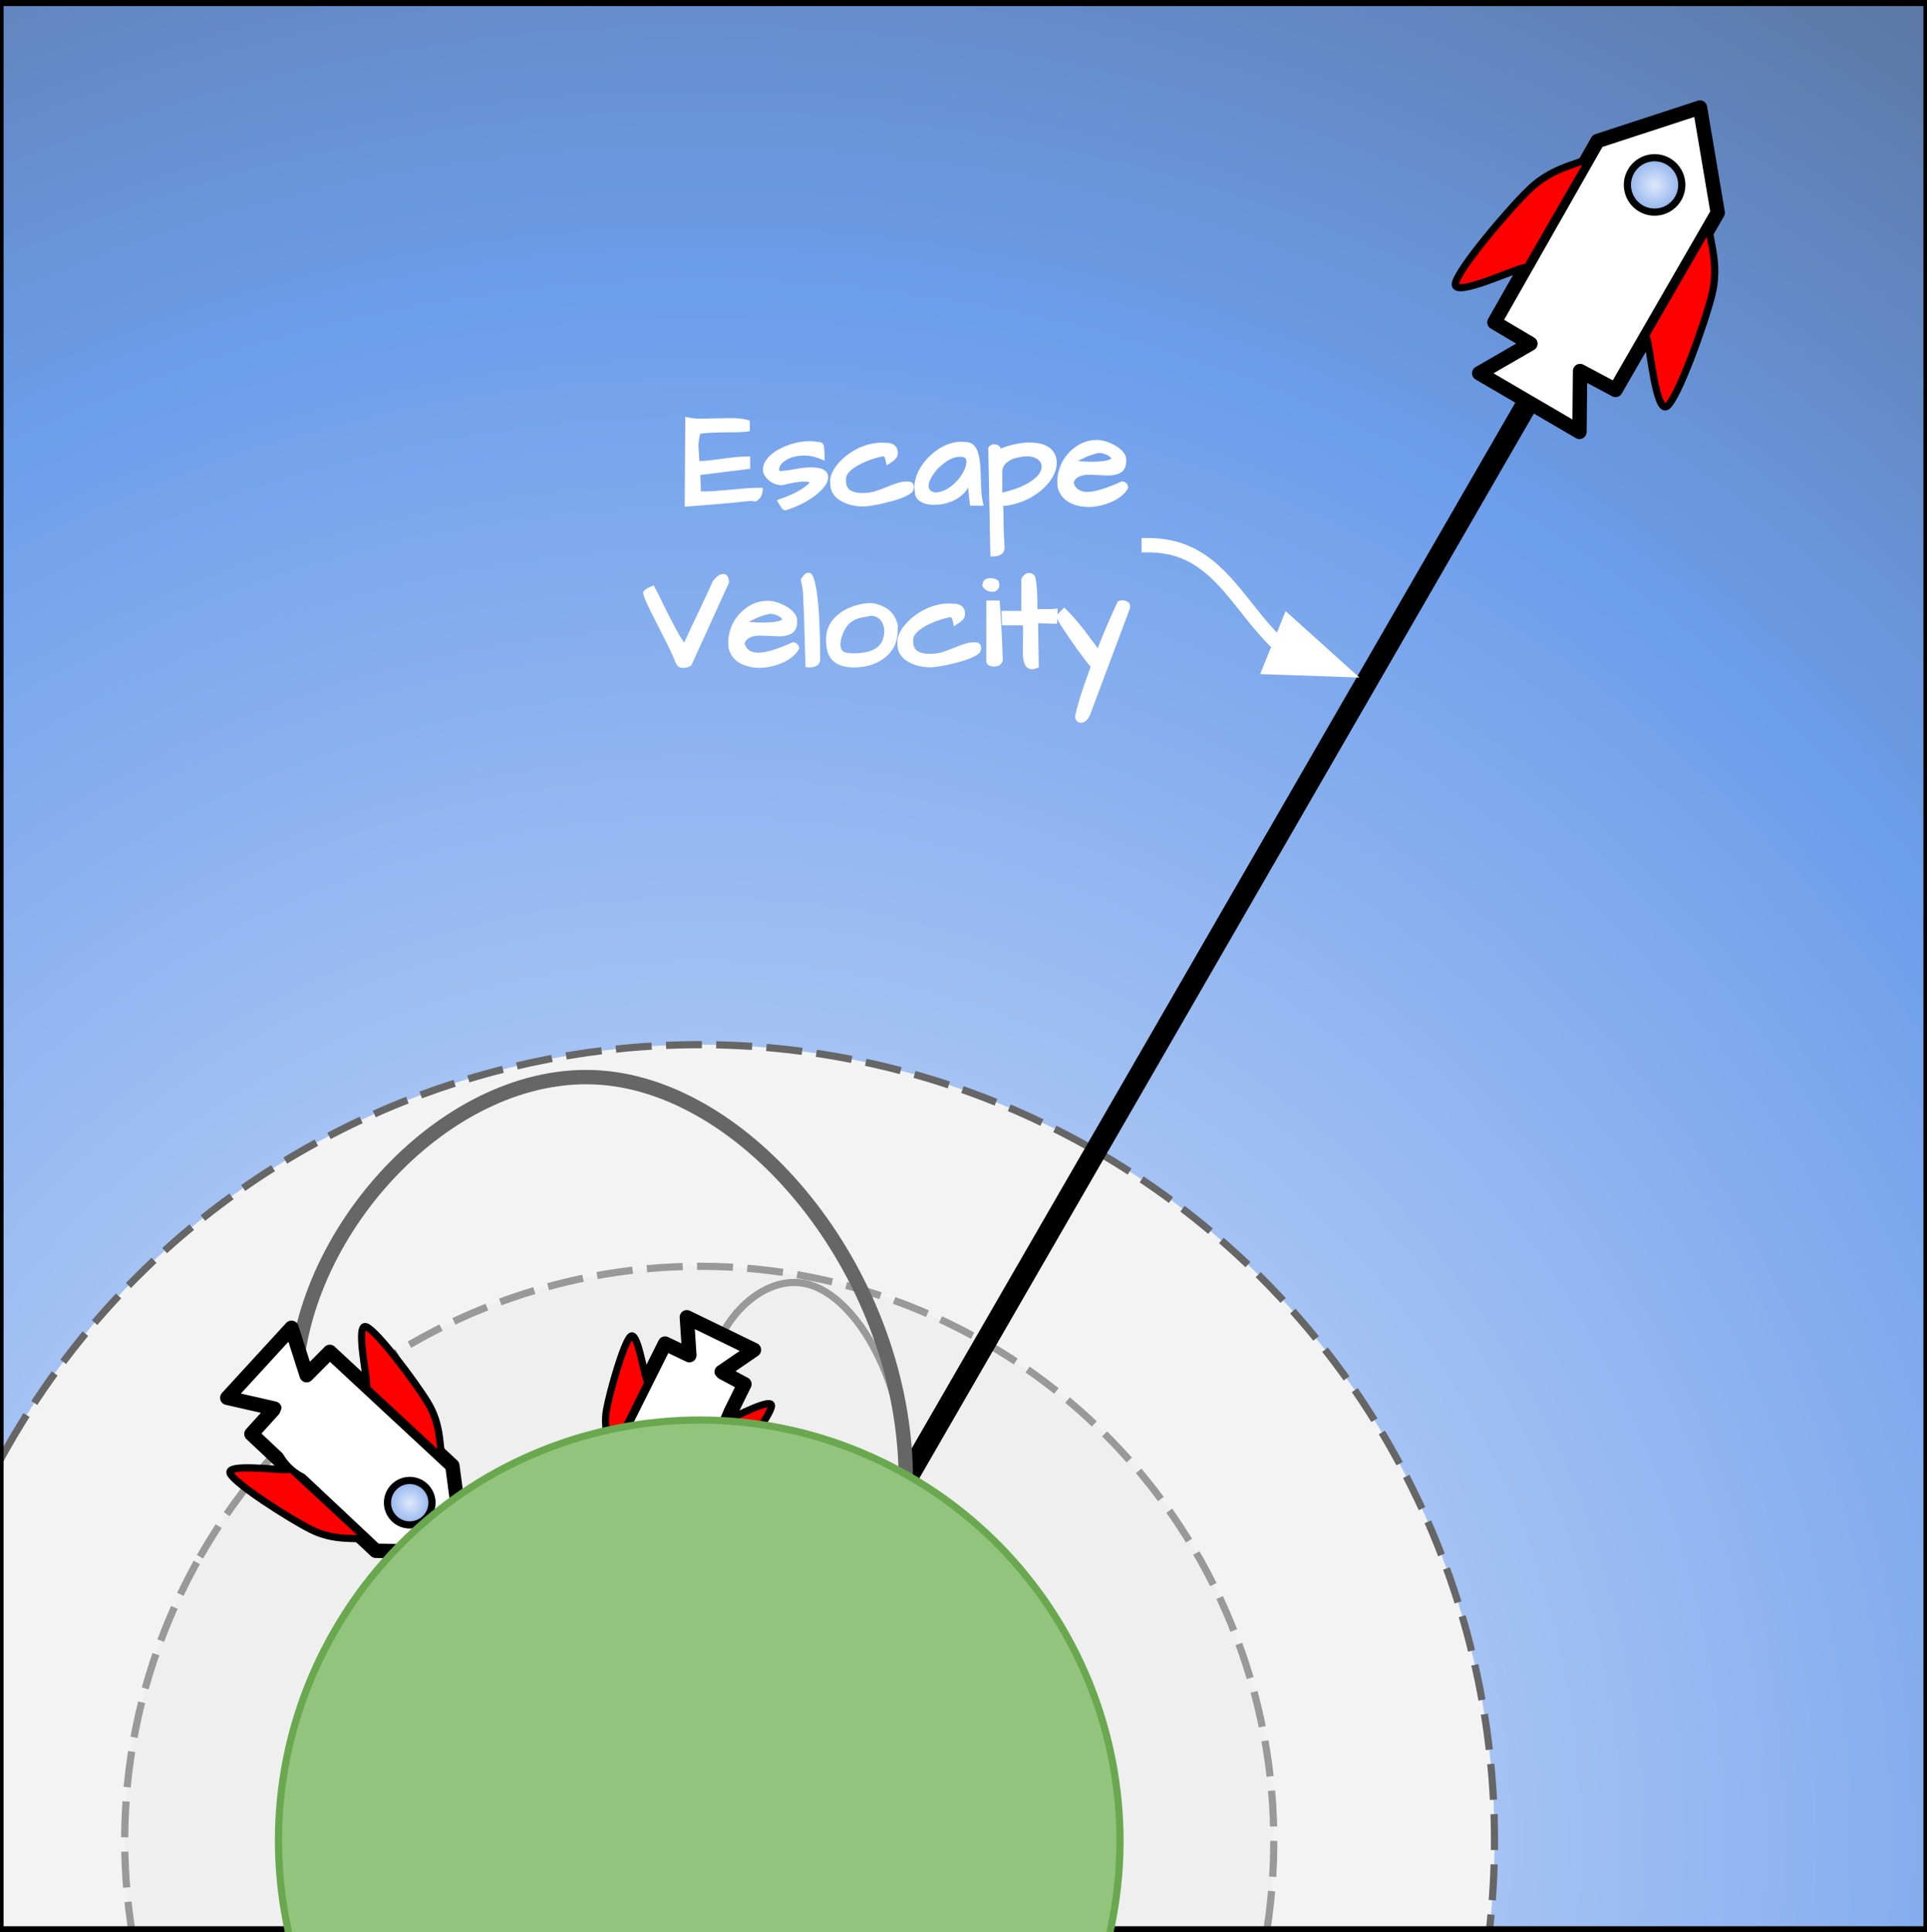 <svg version="1.1" viewBox="0.0 0.0 268.438 269.126" fill="none" stroke="none" stroke-linecap="square" stroke-miterlimit="10" xmlns:xlink="http://www.w3.org/1999/xlink" xmlns="http://www.w3.org/2000/svg"><rect x="0.0" y="0.0" width="268.438" height="269.126" fill="#333333" stroke="none"/><clipPath id="p.0"><path d="m0 0l268.438 0l0 269.126l-268.438 0l0 -269.126z" clip-rule="nonzero"/></clipPath><g clip-path="url(#p.0)"><path fill="#000000" fill-opacity="0.0" d="m0 0l268.438 0l0 269.126l-268.438 0z" fill-rule="evenodd"/><defs><radialGradient id="p.1" gradientUnits="userSpaceOnUse" gradientTransform="matrix(19.356 11.176 -11.176 19.356 0.0 0.0)" spreadMethod="pad" cx="9.51" cy="7.756" fx="9.51" fy="7.756" r="19.356"><stop offset="0.0" stop-color="#dfe9fb"/><stop offset="0.5" stop-color="#6d9eeb"/><stop offset="1.0" stop-color="#434343"/></radialGradient></defs><path fill="url(#p.1)" d="m-163.455 105.796l0 0c85.756 -148.525 272.069 -201.497 416.142 -118.315l0 0c69.186 39.945 119.179 106.588 138.981 185.268c19.802 78.68 7.791 162.951 -33.39 234.275l0 0c-85.756 148.525 -272.069 201.497 -416.142 118.315l0 0c-144.072 -83.182 -191.347 -271.018 -105.591 -419.543z" fill-rule="evenodd"/><path fill="#f3f3f3" d="m1.37 200.934l0 0c30.606 -53.011 98.391 -71.173 151.402 -40.567l0 0c25.457 14.698 44.032 38.906 51.64 67.299c7.608 28.393 3.625 58.646 -11.073 84.102l0 0c-30.606 53.011 -98.391 71.173 -151.402 40.567l0 0c-53.011 -30.606 -71.173 -98.391 -40.567 -151.402z" fill-rule="evenodd"/><path stroke="#666666" stroke-width="1.0" stroke-linejoin="round" stroke-linecap="butt" stroke-dasharray="4.0,3.0" d="m1.37 200.934l0 0c30.606 -53.011 98.391 -71.173 151.402 -40.567l0 0c25.457 14.698 44.032 38.906 51.64 67.299c7.608 28.393 3.625 58.646 -11.073 84.102l0 0c-30.606 53.011 -98.391 71.173 -151.402 40.567l0 0c-53.011 -30.606 -71.173 -98.391 -40.567 -151.402z" fill-rule="evenodd"/><path fill="#efefef" d="m28.108 216.386l0 0c22.1 -38.277 71.046 -51.384 109.323 -29.276l0 0c18.381 10.617 31.794 28.101 37.287 48.606c5.493 20.505 2.617 42.351 -7.996 60.732l0 0c-22.1 38.277 -71.046 51.384 -109.323 29.276l0 0c-38.277 -22.109 -51.391 -71.061 -29.291 -109.339z" fill-rule="evenodd"/><path stroke="#999999" stroke-width="1.0" stroke-linejoin="round" stroke-linecap="butt" stroke-dasharray="4.0,3.0" d="m28.108 216.386l0 0c22.1 -38.277 71.046 -51.384 109.323 -29.276l0 0c18.381 10.617 31.794 28.101 37.287 48.606c5.493 20.505 2.617 42.351 -7.996 60.732l0 0c-22.1 38.277 -71.046 51.384 -109.323 29.276l0 0c-38.277 -22.109 -51.391 -71.061 -29.291 -109.339z" fill-rule="evenodd"/><path fill="#000000" fill-opacity="0.0" d="m-0.001 0.343l268.441 0l0 268.441l-268.441 0z" fill-rule="evenodd"/><path stroke="#000000" stroke-width="1.0" stroke-linejoin="round" stroke-linecap="butt" d="m-0.001 0.343l268.441 0l0 268.441l-268.441 0z" fill-rule="evenodd"/><path fill="#000000" fill-opacity="0.0" d="m189.362 94.367l0 0c2.67 -4.636 8.593 -6.222 13.228 -3.543l0 0c2.226 1.286 3.852 3.404 4.519 5.888c0.667 2.484 0.322 5.13 -0.96 7.356l0 0c-2.67 4.636 -8.593 6.222 -13.228 3.543l0 0c-4.636 -2.679 -6.229 -8.608 -3.559 -13.244z" fill-rule="evenodd"/><path fill="#000000" fill-opacity="0.0" d="m126.185 206.148c0 -13.624 -6.748 -25.362 -13.496 -27.247c-6.748 -1.886 -13.496 6.08 -13.496 12.161" fill-rule="evenodd"/><path stroke="#999999" stroke-width="1.0" stroke-linejoin="round" stroke-linecap="butt" d="m126.185 206.148c0 -13.624 -6.748 -25.362 -13.496 -27.247c-6.748 -1.886 -13.496 6.08 -13.496 12.161" fill-rule="evenodd"/><path fill="#000000" fill-opacity="0.0" d="m219.067 45.257l-92.882 160.882" fill-rule="evenodd"/><path stroke="#000000" stroke-width="3.0" stroke-linejoin="round" stroke-linecap="butt" d="m219.067 45.257l-92.882 160.882" fill-rule="evenodd"/><path fill="#000000" fill-opacity="0.0" d="m160.019 75.939c7.012 0 10.355 4.606 14.024 9.213c3.669 4.606 7.665 9.213 15.33 9.213" fill-rule="evenodd"/><path stroke="#ffffff" stroke-width="2.0" stroke-linejoin="round" stroke-linecap="butt" d="m160.019 75.939c7.012 0 10.355 4.606 14.024 9.213c0.917 1.152 1.855 2.303 2.865 3.383c0.253 0.27 0.51 0.535 0.772 0.795c0.131 0.13 0.264 0.258 0.398 0.385l0.168 0.155" fill-rule="evenodd"/><path fill="#ffffff" stroke="#ffffff" stroke-width="2.0" stroke-linecap="butt" d="m177.009 92.933l9.653 0.336l-7.178 -6.462z" fill-rule="evenodd"/><path fill="#000000" fill-opacity="0.0" d="m307.112 129.128c-0.008 0.016 0.004 0.031 0.016 0.047c0.012 0.016 0.024 0.031 0.016 0.047" fill-rule="evenodd"/><path stroke="#000000" stroke-width="1.0" stroke-linejoin="round" stroke-linecap="butt" d="m307.112 129.128c-0.008 0.016 0.004 0.031 0.016 0.047c0.012 0.016 0.024 0.031 0.016 0.047" fill-rule="evenodd"/><path fill="#ffffff" d="m92.647 187.127l-8.358 16.696l2.606 9.285l8.71 -3.913l8.098 -16.418l-3.171 -1.697l4.498 -3.073l-9.351 -4.543l0.348 5.28z" fill-rule="evenodd"/><path stroke="#000000" stroke-width="2.0" stroke-linejoin="round" stroke-linecap="butt" d="m92.647 187.127l-8.358 16.696l2.606 9.285l8.71 -3.913l8.098 -16.418l-3.171 -1.697l4.498 -3.073l-9.351 -4.543l0.348 5.28z" fill-rule="evenodd"/><defs><radialGradient id="p.2" gradientUnits="userSpaceOnUse" gradientTransform="matrix(1.757 0.866 0.866 -1.757 0.0 0.0)" spreadMethod="pad" cx="87.832" cy="-73.868" fx="87.832" fy="-73.868" r="1.757"><stop offset="0.0" stop-color="#dfe9fb"/><stop offset="1.0" stop-color="#6e9be7"/></radialGradient></defs><path fill="url(#p.2)" d="m88.211 204.804l0 0c-0.594 1.206 -0.098 2.666 1.108 3.26l0 0c0.579 0.285 1.248 0.329 1.86 0.121c0.611 -0.208 1.115 -0.65 1.401 -1.229l0 0c0.594 -1.206 0.098 -2.666 -1.108 -3.26l0 0c-1.206 -0.594 -2.666 -0.099 -3.261 1.107z" fill-rule="evenodd"/><path stroke="#000000" stroke-width="1.0" stroke-linejoin="round" stroke-linecap="butt" d="m88.211 204.804l0 0c-0.594 1.206 -0.098 2.666 1.108 3.26l0 0c0.579 0.285 1.248 0.329 1.86 0.121c0.611 -0.208 1.115 -0.65 1.401 -1.229l0 0c0.594 -1.206 0.098 -2.666 -1.108 -3.26l0 0c-1.206 -0.594 -2.666 -0.099 -3.261 1.107z" fill-rule="evenodd"/><path fill="#ff0000" d="m85.062 201.966c-0.096 -0.929 -1.042 -2.931 -0.577 -5.572c0.465 -2.641 2.447 -9.53 3.368 -10.274c0.921 -0.744 1.796 4.841 2.156 5.809" fill-rule="evenodd"/><path stroke="#000000" stroke-width="1.0" stroke-linejoin="round" stroke-linecap="butt" d="m85.062 201.966c-0.096 -0.929 -1.042 -2.931 -0.577 -5.572c0.465 -2.641 2.447 -9.53 3.368 -10.274c0.921 -0.744 1.796 4.841 2.156 5.809" fill-rule="evenodd"/><path fill="#ff0000" d="m96.61 207.657c0.795 -0.49 2.96 -0.959 4.771 -2.937c1.811 -1.978 6.067 -7.746 6.096 -8.929c0.029 -1.183 -4.934 1.525 -5.92 1.83" fill-rule="evenodd"/><path stroke="#000000" stroke-width="1.0" stroke-linejoin="round" stroke-linecap="butt" d="m96.61 207.657c0.795 -0.49 2.96 -0.959 4.771 -2.937c1.811 -1.978 6.067 -7.746 6.096 -8.929c0.029 -1.183 -4.934 1.525 -5.92 1.83" fill-rule="evenodd"/><path fill="#000000" fill-opacity="0.0" d="m126.185 206.148c0 -28.03 -21.268 -54.518 -42.535 -56.061c-21.268 -1.543 -42.535 21.857 -42.535 43.714" fill-rule="evenodd"/><path stroke="#666666" stroke-width="2.0" stroke-linejoin="round" stroke-linecap="butt" d="m126.185 206.148c0 -28.03 -21.268 -54.518 -42.535 -56.061c-21.268 -1.543 -42.535 21.857 -42.535 43.714" fill-rule="evenodd"/><path fill="#ffffff" d="m35.023 199.715l17.321 16.275l12.274 0.201l-1.601 -12.049l-17.076 -15.857l-3.225 3.25l-2.11 -6.607l-8.946 9.753l6.567 1.498z" fill-rule="evenodd"/><path stroke="#000000" stroke-width="2.0" stroke-linejoin="round" stroke-linecap="butt" d="m35.023 199.715l17.321 16.275l12.274 0.201l-1.601 -12.049l-17.076 -15.857l-3.225 3.25l-2.11 -6.607l-8.946 9.753l6.567 1.498z" fill-rule="evenodd"/><defs><radialGradient id="p.3" gradientUnits="userSpaceOnUse" gradientTransform="matrix(1.663 -1.793 -1.793 -1.663 0.0 0.0)" spreadMethod="pad" cx="-46.879" cy="-75.324" fx="-46.879" fy="-75.324" r="1.793"><stop offset="0.0" stop-color="#dfe9fb"/><stop offset="1.0" stop-color="#6e9be7"/></radialGradient></defs><path fill="url(#p.3)" d="m54.969 211.563l0 0c1.255 1.164 3.215 1.091 4.38 -0.165l0 0c0.559 -0.603 0.856 -1.403 0.825 -2.224c-0.031 -0.822 -0.386 -1.597 -0.989 -2.156l0 0c-1.255 -1.164 -3.215 -1.091 -4.38 0.165l0 0c-1.164 1.255 -1.091 3.216 0.164 4.381z" fill-rule="evenodd"/><path stroke="#000000" stroke-width="1.0" stroke-linejoin="round" stroke-linecap="butt" d="m54.969 211.563l0 0c1.255 1.164 3.215 1.091 4.38 -0.165l0 0c0.559 -0.603 0.856 -1.403 0.825 -2.224c-0.031 -0.822 -0.386 -1.597 -0.989 -2.156l0 0c-1.255 -1.164 -3.215 -1.091 -4.38 0.165l0 0c-1.164 1.255 -1.091 3.216 0.164 4.381z" fill-rule="evenodd"/><path fill="#ff0000" d="m50.362 214.371c-1.168 -0.221 -3.955 0.204 -7.007 -1.325c-3.052 -1.529 -10.732 -6.456 -11.304 -7.85c-0.572 -1.394 6.559 -0.429 7.87 -0.514" fill-rule="evenodd"/><path stroke="#000000" stroke-width="1.0" stroke-linejoin="round" stroke-linecap="butt" d="m50.362 214.371c-1.168 -0.221 -3.955 0.204 -7.007 -1.325c-3.052 -1.529 -10.732 -6.456 -11.304 -7.85c-0.572 -1.394 6.559 -0.429 7.87 -0.514" fill-rule="evenodd"/><path fill="#ff0000" d="m61.507 202.355c-0.308 -1.148 -0.093 -3.96 -1.845 -6.89c-1.753 -2.93 -7.239 -10.221 -8.671 -10.688c-1.433 -0.467 0.063 6.574 0.076 7.888" fill-rule="evenodd"/><path stroke="#000000" stroke-width="1.0" stroke-linejoin="round" stroke-linecap="butt" d="m61.507 202.355c-0.308 -1.148 -0.093 -3.96 -1.845 -6.89c-1.753 -2.93 -7.239 -10.221 -8.671 -10.688c-1.433 -0.467 0.063 6.574 0.076 7.888" fill-rule="evenodd"/><path fill="#ffffff" d="m41.118 193.802l0 0c2.948 -2.357 7.249 -1.878 9.606 1.071l0 0c1.132 1.416 1.655 3.223 1.454 5.025c-0.201 1.802 -1.109 3.449 -2.525 4.581l0 0c-2.948 2.357 -7.249 1.878 -9.606 -1.071l0 0c-2.357 -2.948 -1.878 -7.249 1.071 -9.606z" fill-rule="evenodd"/><path fill="#ffffff" d="m90.606 195.319l0 0c-0.191 -2.861 1.973 -5.336 4.835 -5.528l0 0c1.374 -0.092 2.728 0.366 3.765 1.273c1.037 0.907 1.671 2.188 1.762 3.562l0 0c0.191 2.861 -1.973 5.336 -4.835 5.528l0 0c-2.861 0.191 -5.336 -1.973 -5.528 -4.835z" fill-rule="evenodd"/><path fill="#000000" fill-opacity="0.0" d="m116.469 208.746l0 0c1.966 -3.401 6.316 -4.564 9.717 -2.598l0 0c1.633 0.944 2.824 2.498 3.312 4.32c0.487 1.822 0.231 3.763 -0.713 5.396l0 0c-1.966 3.401 -6.316 4.564 -9.717 2.598l0 0c-3.401 -1.966 -4.564 -6.316 -2.598 -9.717z" fill-rule="evenodd"/><path fill="#ffffff" d="m208.175 44.894l14.371 -25.258l14.267 -4.661l2.472 14.653l-14.236 24.681l-4.938 -2.634l-0.085 8.479l-13.966 -8.168l7.132 -4.118z" fill-rule="evenodd"/><path stroke="#000000" stroke-width="2.0" stroke-linejoin="round" stroke-linecap="butt" d="m208.175 44.894l14.371 -25.258l14.267 -4.661l2.472 14.653l-14.236 24.681l-4.938 -2.634l-0.085 8.479l-13.966 -8.168l7.132 -4.118z" fill-rule="evenodd"/><defs><radialGradient id="p.4" gradientUnits="userSpaceOnUse" gradientTransform="matrix(2.154 1.244 -1.244 2.154 0.0 0.0)" spreadMethod="pad" cx="85.419" cy="-37.365" fx="85.419" fy="-37.365" r="2.154"><stop offset="0.0" stop-color="#dfe9fb"/><stop offset="1.0" stop-color="#6e9be7"/></radialGradient></defs><path fill="url(#p.4)" d="m227.209 23.861l0 0c1.046 -1.812 3.364 -2.433 5.176 -1.387l0 0c0.87 0.503 1.505 1.33 1.766 2.301c0.26 0.971 0.124 2.005 -0.378 2.875l0 0c-1.046 1.812 -3.364 2.433 -5.176 1.387l0 0c-1.812 -1.046 -2.434 -3.364 -1.387 -5.177z" fill-rule="evenodd"/><path stroke="#000000" stroke-width="1.0" stroke-linejoin="round" stroke-linecap="butt" d="m227.209 23.861l0 0c1.046 -1.812 3.364 -2.433 5.176 -1.387l0 0c0.87 0.503 1.505 1.33 1.766 2.301c0.26 0.971 0.124 2.005 -0.378 2.875l0 0c-1.046 1.812 -3.364 2.433 -5.176 1.387l0 0c-1.812 -1.046 -2.434 -3.364 -1.387 -5.177z" fill-rule="evenodd"/><path fill="#ff0000" d="m220.814 22.242c-1.285 0.679 -4.694 1.188 -7.708 4.074c-3.014 2.887 -10.212 11.411 -10.378 13.246c-0.166 1.835 7.817 -1.864 9.38 -2.237" fill-rule="evenodd"/><path stroke="#000000" stroke-width="1.0" stroke-linejoin="round" stroke-linecap="butt" d="m220.814 22.242c-1.285 0.679 -4.694 1.188 -7.708 4.074c-3.014 2.887 -10.212 11.411 -10.378 13.246c-0.166 1.835 7.817 -1.864 9.38 -2.237" fill-rule="evenodd"/><path fill="#ff0000" d="m238.164 32.26c0.054 1.452 1.319 4.659 0.327 8.714c-0.992 4.054 -4.774 14.551 -6.279 15.612c-1.506 1.062 -2.295 -7.702 -2.754 -9.243" fill-rule="evenodd"/><path stroke="#000000" stroke-width="1.0" stroke-linejoin="round" stroke-linecap="butt" d="m238.164 32.26c0.054 1.452 1.319 4.659 0.327 8.714c-0.992 4.054 -4.774 14.551 -6.279 15.612c-1.506 1.062 -2.295 -7.702 -2.754 -9.243" fill-rule="evenodd"/><path fill="#ffffff" d="m216.469 35.541l0 0c1.966 -3.401 6.316 -4.564 9.717 -2.598l0 0c1.633 0.944 2.824 2.498 3.312 4.32c0.487 1.822 0.231 3.763 -0.713 5.396l0 0c-1.966 3.401 -6.316 4.564 -9.717 2.598l0 0c-3.401 -1.966 -4.564 -6.316 -2.598 -9.717z" fill-rule="evenodd"/><path fill="#000000" fill-opacity="0.0" d="m81.027 43.624l78.992 0l0 64.63l-78.992 0z" fill-rule="evenodd"/><path fill="#ffffff" d="m101.65 58.231q1.875 0 2.797 0.359l0 1.469q-0.844 0.125 -1.719 0.141q-0.859 0 -1.828 0.016q-2.656 0.047 -3.375 0.203q-0.25 1.188 -0.234 1.688q0.031 0.5 0.047 0.781q0.078 0.719 0.078 1.328q0.828 0 2.406 -0.219q1.594 -0.219 2.484 -0.312q0.891 -0.109 2.203 -0.109l0 1.719l-6.953 0.859l0.078 2.297q1.422 0 3.297 -0.172q1.891 -0.172 2.859 -0.25q0.984 -0.094 2.469 -0.094q0 0.844 -0.281 1.281q-0.656 0.891 -1.188 0.531q-3.078 0.328 -5.609 0.531q-2.516 0.188 -3.797 0.297l0.078 -12.531q0.906 0.266 2.125 0.266l4.062 -0.078zm11.322 6.859q2.391 0 2.391 1.391q0 0.938 -1.25 2.078q-1.719 1.562 -4.641 2.516q-0.406 0 -0.609 -0.344q-0.203 -0.344 -0.297 -0.469q-0.078 -0.141 -0.375 -0.594q2.5 -0.828 3.797 -1.766q0.766 -0.547 0.766 -0.688q0 -0.141 -0.875 -0.141q-0.859 0 -2.938 0.516q-1.156 -0.031 -1.938 -0.781q-0.719 -0.672 -0.719 -1.375q0 -0.719 0.375 -1.266q0.375 -0.562 0.953 -1.016q0.594 -0.453 1.359 -0.812q1.875 -0.891 3.859 -0.891q0.594 0 1.125 0.109q0.719 0 0.812 0.562q0.109 0.547 0.109 2.047q-1.531 -0.719 -2.797 -0.719q-1.562 0 -2.578 0.641q-0.953 0.547 -0.984 1.391q0 0.125 0.359 0.125l1.281 -0.156q1.75 -0.359 2.812 -0.359zm10.365 2.812q0.734 -0.297 1.484 -0.562q0.75 -0.281 1.609 -0.281q0.875 0 0.875 0.781q0 0.141 -0.078 0.438q-0.062 0.281 -0.594 0.594q-0.531 0.312 -1.203 0.562q-0.672 0.234 -1.453 0.438q-0.781 0.203 -1.5 0.359q-1.562 0.312 -2.234 0.312q-0.672 0 -1.453 -0.156q-0.781 -0.156 -1.469 -0.516q-1.672 -0.859 -1.672 -2.578q0 -0.109 0 -0.469q0 -0.375 0.297 -1.047q0.312 -0.672 0.891 -1.312q0.578 -0.656 1.328 -1.203q1.594 -1.141 3.344 -1.484q0.641 -0.125 1.047 -0.125q0.406 0 0.672 0.016q0.266 0 0.578 0.031q0.328 0.031 0.594 0.172q0.672 0.344 0.672 1.266q0 0.641 -0.781 1.172q-0.156 0.109 -0.781 0.516q-0.172 -0.922 -0.266 -1.094q-0.078 -0.172 -0.297 -0.172q-2.047 0.453 -3.547 1.328q-1.562 0.922 -1.562 1.859q0 0.109 0.016 0.25q0 0.969 0.703 1.344q0.578 0.328 1.562 0.328q1.0 0 1.75 -0.234q0.75 -0.25 1.469 -0.531zm11.634 -0.141q-1.031 1.859 -3.453 2.406q-0.578 0.125 -1.031 0.125q-0.438 0 -0.75 0q-0.297 -0.016 -0.703 -0.094q-0.391 -0.094 -0.719 -0.281q-0.859 -0.5 -0.859 -1.359q-0.078 -0.328 -0.078 -0.781q0 -0.469 0.188 -1.188q0.203 -0.734 0.703 -1.547q0.516 -0.828 1.234 -1.516q1.531 -1.469 3.312 -1.875q0.516 -0.125 0.969 -0.125q0.453 0 0.781 0.047q1.312 0 1.75 1.719q0.25 0.969 0.297 2.609q0.047 1.641 0.094 2.516q0.047 0.859 0.312 2.016l-1.875 0q-0.109 -0.812 -0.156 -1.203q-0.031 -0.391 -0.062 -0.703q-0.094 -0.75 0.047 -0.766zm-0.344 -3.438q0 -0.688 -0.672 -0.688q-0.141 -0.016 -0.25 -0.016q-1.188 0 -2.547 1.188q-0.672 0.547 -1.125 1.234q-0.672 0.953 -0.672 1.641q0 0.766 0.906 0.906q1.453 -0.031 2.828 -1.391q0.609 -0.594 1.0 -1.297q0.531 -0.906 0.531 -1.578zm4.742 -1.844q2.203 -0.844 4.062 -0.844q2.5 0 3.375 1.375q0.406 0.656 0.406 1.422q0 1.016 -0.609 2.062q-0.609 1.031 -1.625 1.859q-2.281 1.859 -5.344 2.141q0.141 0 0.141 0.438q0.016 0.453 0.016 1.0q0.016 0.547 0.016 1.156q0.016 0.625 0.031 1.188q0.062 1.375 0.078 1.578q0.031 0.219 0.031 0.359q0 0.641 -0.422 0.953q-0.406 0.328 -1.0 0.328q-0.094 0 -0.562 0l-0.297 -15.141q0.359 -0.5 0.797 -0.469q0.438 0.016 0.703 0.219q0.266 0.203 0.203 0.375zm4.938 1.344q-0.531 -0.266 -1.156 -0.266q-0.609 0 -1.234 0.141q-1.391 0.25 -2.031 1.125q-0.266 0.375 -0.266 0.953q0 0.078 0 0.141l0 2.688q3.188 -0.719 4.703 -2.125q0.781 -0.75 0.781 -1.5q0 -0.734 -0.797 -1.156zm7.197 4.688q1.531 0 4.75 -1.453q0.453 0 0.672 0.266q0.234 0.25 0.234 0.656q-0.844 1.469 -3.031 2.203q-2.172 0.719 -4.062 0.234q-2.234 -0.578 -2.734 -2.562q-0.047 -0.391 -0.047 -1.016q0 -0.641 0.328 -1.656q0.328 -1.016 1.094 -1.922q0.781 -0.922 1.828 -1.453q1.062 -0.531 2.266 -0.531q1.156 0 2.562 0.781q0.672 0.375 1.094 0.891q0.438 0.516 0.438 1.109q0 0.156 -0.016 0.297q-0.047 1.375 -1.344 1.719q-0.5 0.156 -1.188 0.156l-2.609 -0.109q-1.172 0 -1.766 0.484q-0.297 0.234 -0.406 0.625q0.344 1.281 1.938 1.281zm2.984 -4.984q-0.312 -0.219 -0.688 -0.328q-0.375 -0.109 -0.625 -0.109q-0.234 0 -0.859 0.188q-0.609 0.188 -1.094 0.406q-1.031 0.469 -1.031 0.531q1.094 0.094 1.812 0.094q1.938 0 2.578 -0.312q0.219 -0.094 0.219 -0.109q0 -0.141 -0.312 -0.359z" fill-rule="nonzero"/><path fill="#ffffff" d="m94.171 92.428q-0.484 -1.312 -1.812 -3.891q-1.312 -2.594 -1.75 -3.453q-1.016 -2.062 -1.016 -2.5q0 -0.484 1.469 -1.062q0.797 1.469 1.344 2.656q0.562 1.172 1.109 2.203q1.281 2.5 1.812 3.125q-0.047 0.031 0.938 -2.078l1.5 -3.156q1.203 -2.547 1.562 -3.391q0.797 -0.938 1.406 -0.938q0.812 0 0.812 1.219l-5.25 11.531q-0.5 0.328 -1.156 0.328q-0.641 0 -0.969 -0.594zm11.493 -1.516q1.531 0 4.75 -1.453q0.453 0 0.672 0.266q0.234 0.25 0.234 0.656q-0.844 1.469 -3.031 2.203q-2.172 0.719 -4.062 0.234q-2.234 -0.578 -2.734 -2.562q-0.047 -0.391 -0.047 -1.016q0 -0.641 0.328 -1.656q0.328 -1.016 1.094 -1.922q0.781 -0.922 1.828 -1.453q1.062 -0.531 2.266 -0.531q1.156 0 2.562 0.781q0.672 0.375 1.094 0.891q0.438 0.516 0.438 1.109q0 0.156 -0.016 0.297q-0.047 1.375 -1.344 1.719q-0.5 0.156 -1.188 0.156l-2.609 -0.109q-1.172 0 -1.766 0.484q-0.297 0.234 -0.406 0.625q0.344 1.281 1.938 1.281zm2.984 -4.984q-0.312 -0.219 -0.688 -0.328q-0.375 -0.109 -0.625 -0.109q-0.234 0 -0.859 0.188q-0.609 0.188 -1.094 0.406q-1.031 0.469 -1.031 0.531q1.094 0.094 1.812 0.094q1.938 0 2.578 -0.312q0.219 -0.094 0.219 -0.109q0 -0.141 -0.312 -0.359zm3.343 -0.406q-0.031 -0.984 -0.078 -1.75q-0.031 -0.781 -0.047 -1.141q0 -0.359 -0.312 -1.969q0.266 -0.344 0.469 -0.609q0.219 -0.281 0.703 -0.281q0.969 0 1.359 5.734q0.172 3.109 0.172 6.25q0 1.203 -1.547 1.203l-0.516 -0.047q0 -1.297 -0.062 -2.766q-0.047 -1.469 -0.078 -2.547q-0.016 -1.094 -0.062 -2.078zm3.074 3.578q0 -2.328 2.016 -3.766q1.547 -1.094 3.75 -1.328q0.125 0 0.547 0q0.438 0 1.172 0.266q1.656 0.562 2.266 2.016q0.25 0.578 0.25 0.984q0 0.391 -0.016 0.547q0 2.438 -1.891 3.859q-1.703 1.281 -4.219 1.281q-1.875 0 -2.875 -0.891q-1.0 -0.906 -1.0 -2.969zm2.0 0.469q0 0.906 0.438 1.188q0.359 0.234 1.359 0.234q1.0 0 1.766 -0.156q0.766 -0.156 1.344 -0.516q1.203 -0.766 1.203 -2.391q0 -0.953 -0.5 -1.547q-0.531 -0.609 -1.359 -0.609q-0.688 0.125 -1.375 0.266q-0.672 0.125 -1.234 0.5q-1.25 0.812 -1.641 3.031zm15.635 0.734q0.734 -0.297 1.484 -0.562q0.75 -0.281 1.609 -0.281q0.875 0 0.875 0.781q0 0.141 -0.078 0.438q-0.062 0.281 -0.594 0.594q-0.531 0.312 -1.203 0.562q-0.672 0.234 -1.453 0.438q-0.781 0.203 -1.5 0.359q-1.562 0.312 -2.234 0.312q-0.672 0 -1.453 -0.156q-0.781 -0.156 -1.469 -0.516q-1.672 -0.859 -1.672 -2.578q0 -0.109 0 -0.469q0 -0.375 0.297 -1.047q0.312 -0.672 0.891 -1.312q0.578 -0.656 1.328 -1.203q1.594 -1.141 3.344 -1.484q0.641 -0.125 1.047 -0.125q0.406 0 0.672 0.016q0.266 0 0.578 0.031q0.328 0.031 0.594 0.172q0.672 0.344 0.672 1.266q0 0.641 -0.781 1.172q-0.156 0.109 -0.781 0.516q-0.172 -0.922 -0.266 -1.094q-0.078 -0.172 -0.297 -0.172q-2.047 0.453 -3.547 1.328q-1.562 0.922 -1.562 1.859q0 0.109 0.016 0.25q0 0.969 0.703 1.344q0.578 0.328 1.562 0.328q1.0 0 1.75 -0.234q0.75 -0.25 1.469 -0.531zm6.556 -6.672q0.281 3.766 0.438 8.297q-0.172 0.906 -1.25 0.906q-0.266 0 -0.609 -0.125q-0.328 -0.125 -0.438 -0.5l0 -8.578l1.859 0zm-2.406 -2.016q0 -1.094 1.125 -1.094q0.609 0 1.109 0.359q0.125 0.359 0.125 0.656q0 0.297 -0.234 0.578q-0.266 0.312 -0.688 0.312q-0.406 0 -0.797 -0.172q-0.391 -0.172 -0.641 -0.641zm5.636 9.203l0.031 -2.922q0 -0.641 -0.047 -0.797l-2.891 0l-0.062 -2.016l2.75 0l0 -4.391q0.094 -0.297 0.328 -0.531q0.359 -0.359 0.641 -0.359q0.281 0 0.484 0.062q0.219 0.062 0.484 0.453q0.312 1.312 0.312 3.781q0 0.578 0.016 0.766q0.219 -0.031 0.828 -0.031q0 0 0.953 0q0.328 0 1.031 -0.078l-0.094 2.125l-2.641 -0.078l0.094 6.141q-0.625 0.266 -0.938 0.266q-1.281 0 -1.281 -2.391zm9.355 8.766q-0.5 1.078 -1.266 1.078q-0.484 0 -0.688 -0.406q-0.203 -0.391 -0.047 -0.844q0.391 -1.688 1.141 -3.875q0.766 -2.172 0.953 -2.688q-0.484 -0.5 -1.891 -2.438q-2.859 -4.016 -2.859 -4.531q0 -0.172 0.125 -0.297l0.938 -0.969q1.734 1.625 4.062 4.844q0.609 0.797 0.609 0.828q0.062 -0.188 0.281 -0.734q0.219 -0.547 0.359 -0.875q0.141 -0.344 0.375 -0.922q0.625 -1.516 1.781 -4.0q0.359 -0.141 0.625 -0.141q0.625 0 0.953 0.375q0.141 0.219 0.141 0.422q0 0.188 -0.047 0.375l-5.547 14.797z" fill-rule="nonzero"/><path fill="#93c47d" d="m46.655 227.091l0 0c16.186 -28.032 52.031 -37.635 80.063 -21.449l0 0c13.461 7.773 23.284 20.575 27.306 35.589c4.022 15.015 1.916 31.012 -5.857 44.474l0 0c-16.186 28.032 -52.031 37.635 -80.063 21.449l0 0c-28.032 -16.186 -37.635 -52.031 -21.449 -80.063z" fill-rule="evenodd"/><path stroke="#6aa84f" stroke-width="1.0" stroke-linejoin="round" stroke-linecap="butt" d="m46.655 227.091l0 0c16.186 -28.032 52.031 -37.635 80.063 -21.449l0 0c13.461 7.773 23.284 20.575 27.306 35.589c4.022 15.015 1.916 31.012 -5.857 44.474l0 0c-16.186 28.032 -52.031 37.635 -80.063 21.449l0 0c-28.032 -16.186 -37.635 -52.031 -21.449 -80.063z" fill-rule="evenodd"/></g></svg>